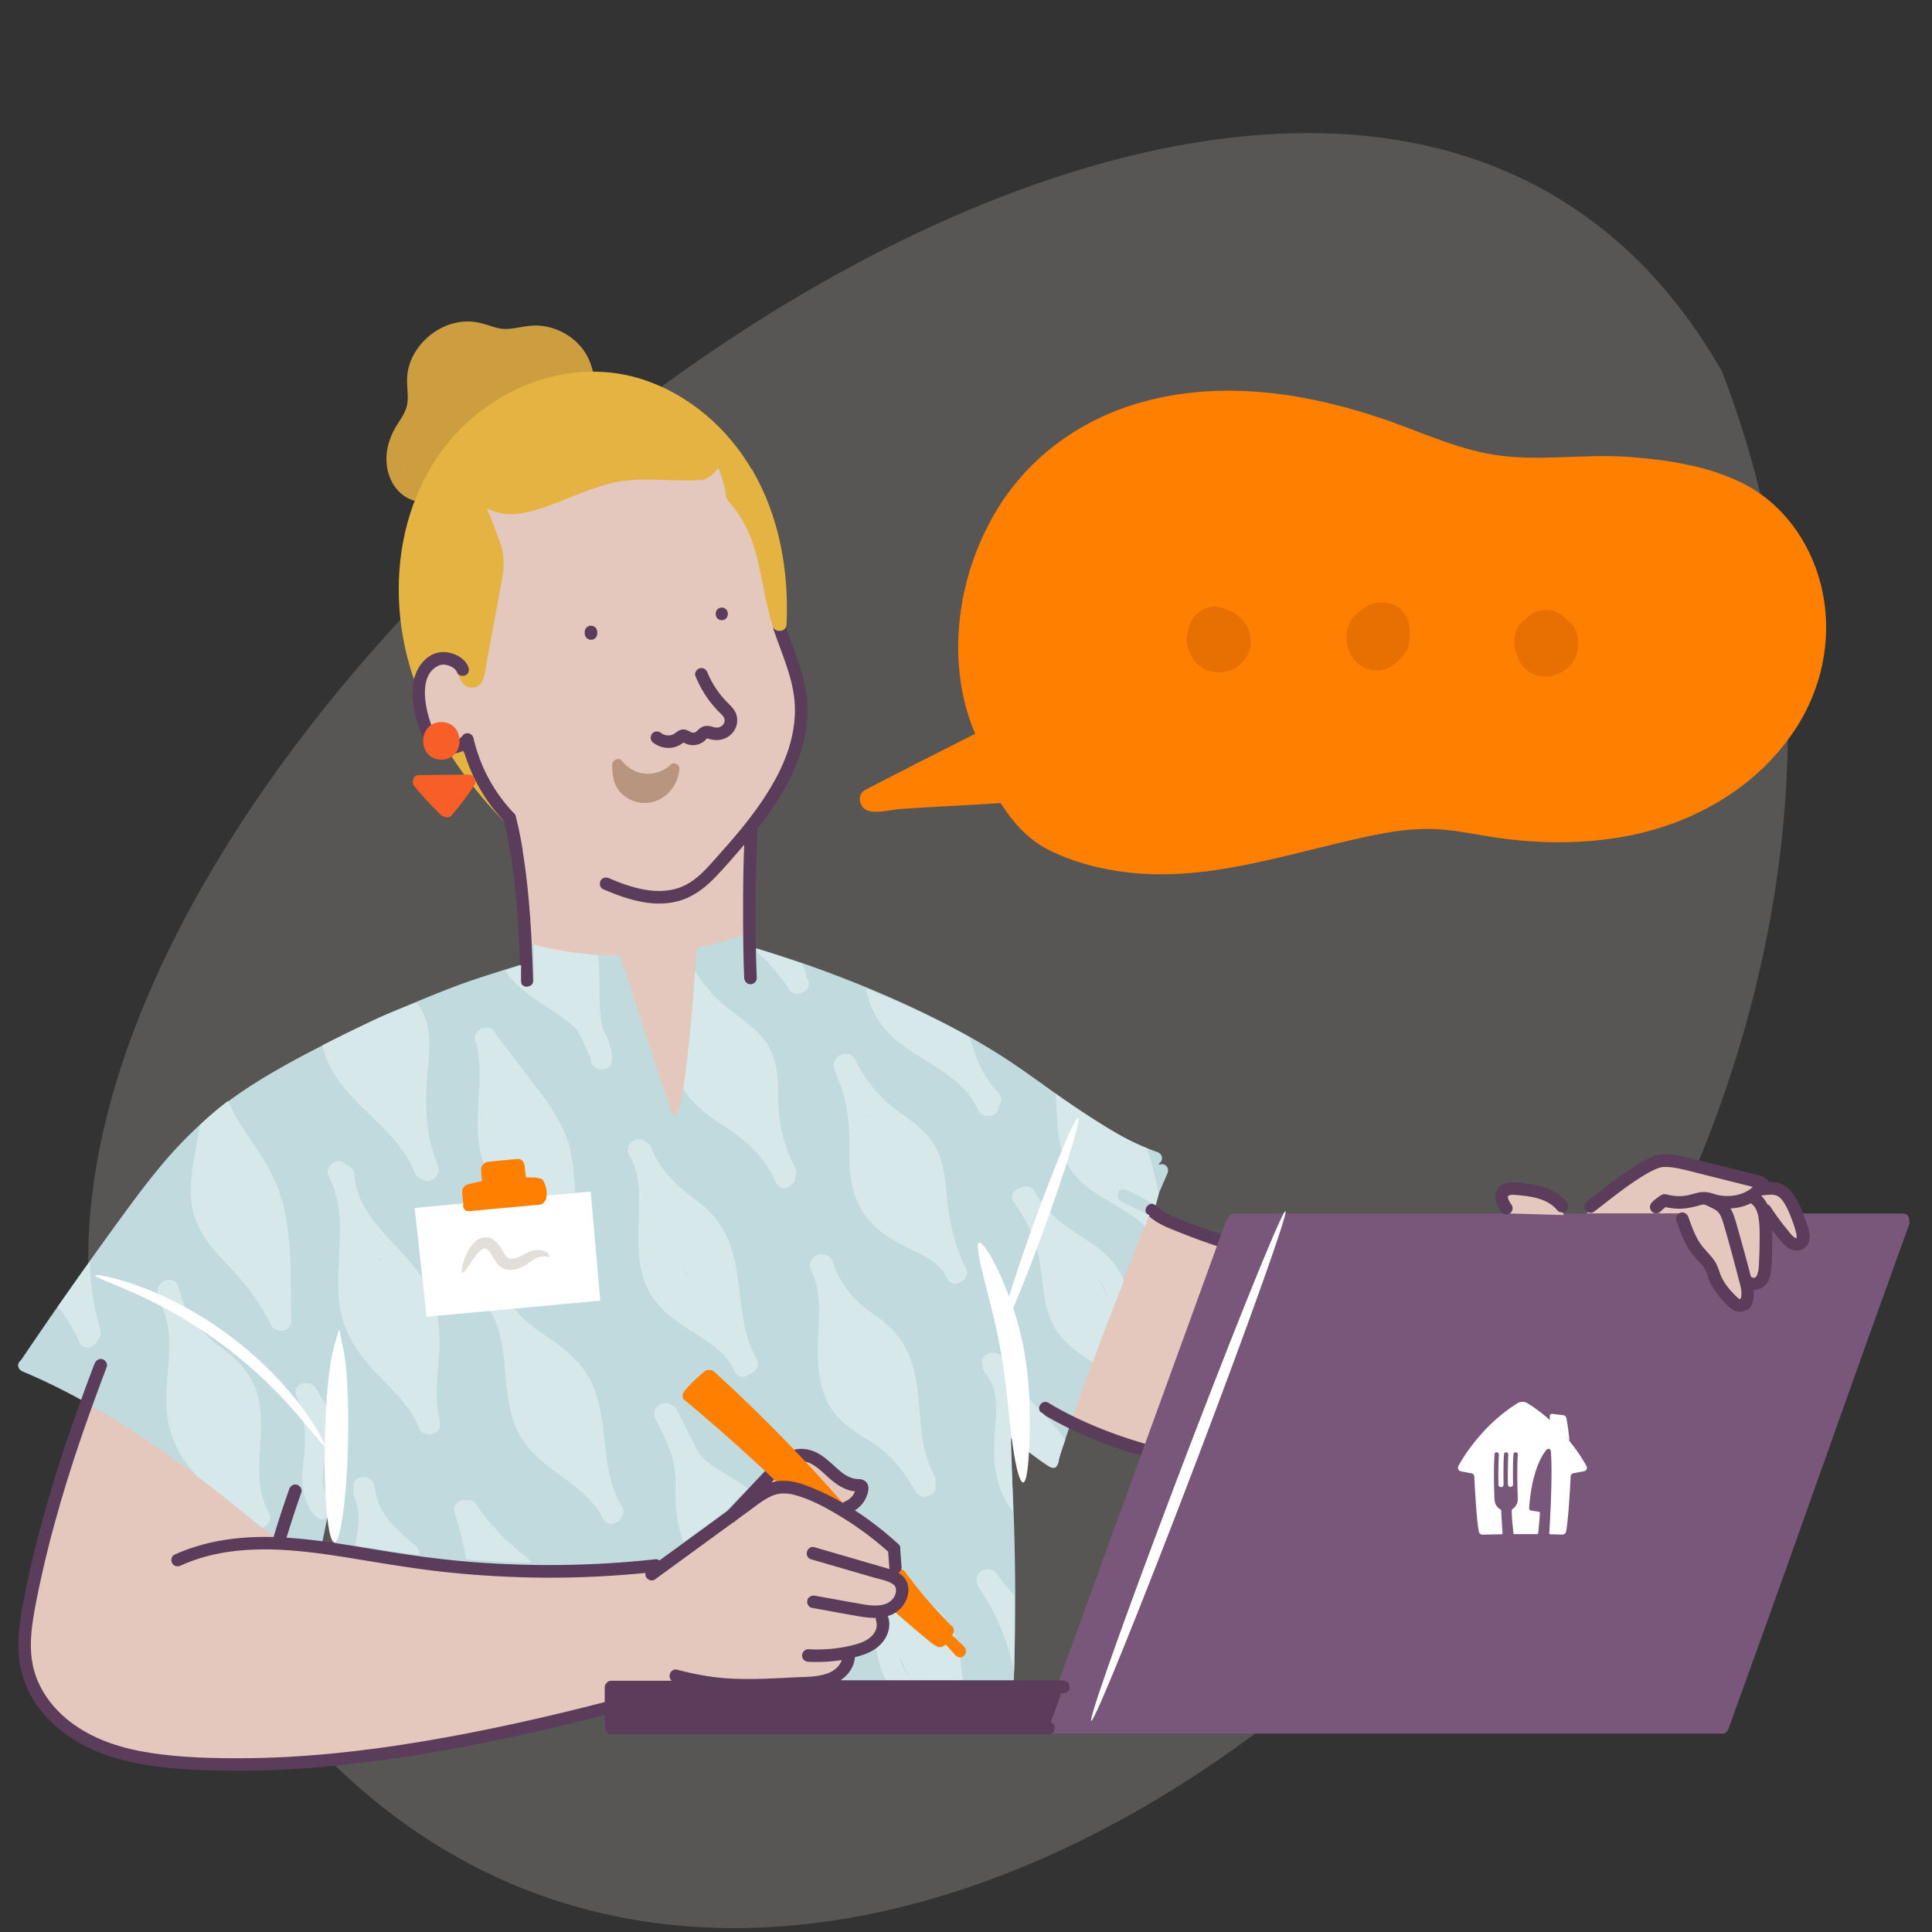 <svg xmlns="http://www.w3.org/2000/svg" viewBox="0 0 200 200"><rect x="0" y="0" width="200" height="200" fill="#333333" stroke="none"/><defs><style>.cls-1{fill:none}.cls-2{fill:#f75e28}.cls-3{fill:#e87003}.cls-4{fill:#e4c7bd}.cls-5{fill:#fff}.cls-6{fill:#e5b342}.cls-7{fill:#ff8000}.cls-8{fill:#c1dade}.cls-10{fill:#d6e8ea}.cls-13{fill:#5b3d5b}</style></defs><path id="BG_Strong" d="M178.27 38.48C136.5-34.92-1.77 72.32 9.83 138.3c42.4 140.6 210.92 10.13 168.44-99.82Z" style="fill:#575655"/><g id="Illustrations"><path id="Layer_19" d="M60.98 37.26c-.6-1.37-1.76-2.46-3.14-3.05a6.15 6.15 0 0 0-2.27-.51c-.85-.02-1.67.19-2.5.3-.4.05-.82.08-1.22.02s-.8-.19-1.18-.31c-.72-.23-1.44-.43-2.2-.43-2.69-.02-5.24 1.9-6.07 4.43-.23.69-.29 1.42-.25 2.15.04.83.16 1.66-.12 2.46-.26.72-.76 1.34-1.13 2-.4.72-.71 1.52-.83 2.33-.23 1.55.15 3.2 1.31 4.31 1.22 1.16 2.97 1.29 4.52.84.4-.12.8-.28 1.18-.45.32-.14.4-.61.23-.89-.19-.33-.57-.38-.89-.23-.62.28-1.34.5-2.04.53.14-.11.26-.24.38-.38.51-.61.86-1.26 1.14-2.01.1-.26.18-.53.25-.8.38-.02.74-.15 1.07-.37.24-.16.45-.36.65-.58.15.05.31.08.49.1 1.12.13 2.1-.61 2.89-1.29.55-.47 1.05-.99 1.54-1.52.98-1.07 1.9-2.22 2.96-3.21.15-.14.3-.27.45-.4l.15-.12c.45.2.98.18 1.47-.07.12-.06.23-.14.34-.22.02.03.04.07.06.1.36.65 1.24.97 1.93.72-.04.24-.1.47-.18.7-.11.33.13.71.45.8.35.1.69-.12.8-.45.5-1.48.38-3.09-.24-4.51ZM44.33 48.61v-.02c.06.08.05.09 0 .02Zm12.54-10.32s.06.05.09.07c.07.07.08.1-.1-.08h.01Zm-14.58 9.99c-.1.1-.25.15 0 0Z" style="fill:#cc9e40"/><g id="Layer_10"><path d="M34.1 153.06c-.03.16-1.44 7.04-1.44 7.04l-2.09-.36s-4.17-3.6-7.66-5.85-11.13-7.88-12.88-8.84-7.1-3.55-7.1-3.55 2.69-4.59 3.74-6.1 5.69-8.04 6.98-9.77c1.28-1.73 5.94-7.36 7.36-8.61 1.42-1.26 5.29-4.09 6.94-5.07 1.65-.97 8.36-4.5 10.54-5.49s9.69-4.09 11.03-4.53 4.42-1.41 4.42-1.41.31-1.52 1.26-1.86 2.55.49 4.16.59c3.21.2 6.94.43 9.44.09s5.44-1.04 5.92-1.19 2.91-.84 2.91-.84l.13 1.34s3.38 1.09 6.37 2.16 12.29 4.58 17.4 7.93c5.1 3.35 9.74 6.73 11.29 7.68 1.54.95 4.95 2.71 5.44 2.91s1.61.54 1.61.54l.25 1.64s-2.16 5.25-2.3 5.62-4.29 10.7-4.62 11.57c-.32.88-4.26 12.49-4.26 12.49s-2.16-1.55-2.55-1.86c-.38-.31-2.82-1.86-2.82-1.86s.84 12.77.85 15.44c.01 2.67-.15 11.58-.15 11.58l-19.02-.08-19.04-.11-2.94.26-8.79-12s-3.42-.1-7.16-.36-10.15-1.46-10.15-1.46l-1.76-.33s-.44-1.77-.61-2.48c-.17-.71-.71-4.91-.71-4.91Z" class="cls-8"/><path d="M54.54 98.18s-.26-3.44-.52-5.75-.94-6.42-1.05-6.9-3.09-4.71-3.61-6.04-.97-2.94-.97-2.94-1.34.85-2.51.4-1.6-2.31-2.05-3.61-.58-3.14.07-3.91 1.49-1.58 2.35-1.27 1.53.86 1.75 1.36.59 1.34.97 1.01.85-2.49 1.14-4.04c.29-1.56 1.6-7.01 1.38-8.15-.45-2.25-1.23-4.34-1.23-4.34L49 51.36s2.33 1.29 3.55 1.22 5.23-1.28 6.37-1.73 4.86-1.76 7-1.81c2.14-.04 4.68.1 5.93-.06 1.24-.16 1.73-.37 1.97-.93s.57-1 .57-1 .81 1.55 1.05 2.49.38 1.83.38 1.83 2.46 3.16 3.06 5.76 1.09 5.49 1.55 6.92 1.61 4.24 1.97 5.77c.36 1.53.55 4.39 0 6.74-.55 2.35-3.29 7.23-3.52 7.54s-1.09 1.7-1.09 1.7l-.13 11.55s-5.46 1.66-7.8 1.94-9.74.16-11.07-.08c-1.34-.24-4.23-1.01-4.23-1.01ZM9.28 144.33c-.1.26 8.87 5.95 11.29 7.78 2.41 1.84 10 7.62 10 7.62s9.03.83 12.56 1.61 14.71 1.61 17.9 1.22c3.18-.39 6.84-.51 6.84-.51s4.17-2.46 6.78-4.37c2.62-1.91 4.93-4.86 4.93-4.86s1.71-3.46 4.1-1.97c2.38 1.49 3.85 3.05 5.46 2.94 0 0 .7.69-.37 1.47s-1.96.8-1.96.8 2.75 1.61 4.09 2.76 1.66 1.63 1.73 2.53.44 2.32.44 2.32c.27.5.61 1.59-.16 2.22-.77.62-1.49.93-1.49.93s.12 1.93-.36 2.51-3.19 1.94-3.19 1.94-.08 1.5-1.06 2.03c-.98.53-4.7 1.23-5.62 1.14s-10.93-.92-10.93-.92l-.98 1.08h-6l-.04 2.13s-2.25.59-4.58 1.15c-2.33.55-17.69 3.65-21.9 4.06-4.22.42-15.81.94-19.29.43-3.48-.51-8.9-1.68-10.99-3.92s-4.25-3.6-3.93-7.52c.32-3.92 1.49-9.8 2.24-12.49.75-2.7 4.51-14.09 4.51-14.09ZM126.79 128.57l-7.85 21.68s-4.32-1.35-5.69-1.95-2.79-1.55-2.79-1.55 5.28-15.73 5.9-17.24 2.78-4.56 2.78-4.56 4.3 2.81 5.39 2.89c1.09.08 2.26.74 2.26.74Z" class="cls-4"/></g><g id="Layer_8"><path d="M47.69 77.37c-.19-.29-.58-.42-.89-.23-.29.17-.42.59-.23.89 1.59 2.48 3.45 4.79 5.51 6.91.58.6 1.5-.32.92-.92-1.98-2.04-3.77-4.25-5.31-6.64Z" class="cls-6"/><path d="M33.56 153.33c.11 1.22.17 2.46.38 3.66.21 1.21.56 2.3.86 3.44.21.81 1.46.46 1.25-.35-.3-1.13-.65-2.25-.85-3.41-.02-.09-.03-.18-.05-.27 0-.02-.03-.19-.01-.08s0-.06-.01-.08c-.03-.23-.05-.45-.07-.68-.07-.75-.13-1.5-.2-2.24-.03-.35-.28-.65-.65-.65-.33 0-.68.3-.65.65Z" class="cls-8"/><path d="M33.28 160.06a468.096 468.096 0 0 1 4.43-19.6c.2-.81-1.05-1.16-1.25-.35-1.26 5.06-2.44 10.15-3.53 15.25-.31 1.45-.61 2.89-.9 4.34-.07.34.1.7.45.8.32.09.73-.11.8-.45ZM109.27 150.66a34.587 34.587 0 0 1-4.56-3.63c-.26-.24-.66-.25-.92 0s-.26.68 0 .92c1.49 1.41 3.11 2.69 4.82 3.83.29.19.72.06.89-.23.19-.32.06-.69-.23-.89Z" class="cls-8"/><path d="M101.12 129.21c.87 5.85 1.52 11.72 1.97 17.62a248.229 248.229 0 0 1 .54 27.68c-.03.83 1.27.83 1.3 0 .22-5.96.22-11.93 0-17.9a249.502 249.502 0 0 0-2.55-27.75c-.05-.35-.49-.54-.8-.45-.37.1-.5.45-.45.8ZM53.78 99.91c-2.01.63-4.02 1.24-6 1.95h-.01c-3.67 1.37-7.28 2.93-10.82 4.62-3.24 1.54-6.46 3.17-9.53 5.01-.34.2-.68.42-1.01.63-1.13.7-2.23 1.46-3.28 2.28-.16.12-.32.23-.48.35-.05.04-.09.08-.14.13-1.85 1.5-3.57 3.17-5.15 4.98-1.6 1.84-3.07 3.79-4.51 5.76-1.75 2.39-3.47 4.79-5.18 7.21-1.86 2.64-3.69 5.3-5.5 7.98-.13.09-.23.23-.27.37-.1.37.13.66.45.8 3.9 1.63 7.61 3.7 11.15 5.99 3.55 2.29 6.92 4.81 10.24 7.41 1.9 1.49 3.77 3 5.65 4.51.27.22.65.27.92 0 .23-.23.27-.7 0-.92-3.37-2.72-6.74-5.44-10.23-8.01-3.46-2.56-7.04-4.97-10.81-7.06a67.594 67.594 0 0 0-5.73-2.82c3.14-4.66 6.37-9.26 9.67-13.8 2.8-3.85 5.67-7.64 9.3-10.76.33-.28.66-.55.99-.82a54.15 54.15 0 0 1 3.74-2.6c.63-.38 1.27-.74 1.92-1.09.08-.04.14-.1.19-.17a141.95 141.95 0 0 1 12.79-6.33c1.96-.85 3.94-1.66 5.95-2.41h.01c1.98-.72 4-1.33 6.01-1.95.79-.25.45-1.5-.35-1.25ZM118.35 120.09c.37.15.74.29 1.12.43.33.12.71-.13.8-.45.1-.36-.12-.68-.45-.8-2.89-1.05-5.55-2.6-8.08-4.33-2.53-1.73-5.03-3.65-7.63-5.35-2.52-1.64-5.16-3.09-7.86-4.42-2.86-1.41-5.8-2.68-8.77-3.84a112.48 112.48 0 0 0-8.65-2.99l-1.02-.3c-.8-.23-1.15 1.02-.35 1.25 2.9.84 5.76 1.8 8.58 2.87 2.94 1.11 5.84 2.33 8.67 3.69 2.84 1.36 5.42 2.75 7.99 4.36 2.62 1.65 5.07 3.53 7.61 5.29 2.54 1.77 5.18 3.4 8.05 4.57ZM120.61 120.6c-.27-.16-.75-.09-.89.23-1.69 3.88-3.32 7.79-4.87 11.73-1.55 3.94-2.93 7.68-4.28 11.56-.79 2.28-1.56 4.57-2.31 6.87-.11.33.13.71.45.8.35.1.69-.12.8-.45a333.7 333.7 0 0 1 4.11-11.89c1.44-3.94 2.88-7.63 4.44-11.39.9-2.2 1.83-4.38 2.78-6.56.14-.32.1-.7-.23-.89Z" class="cls-8"/><path d="M78.08 97.15c-.09-.32-.46-.57-.8-.45a39.504 39.504 0 0 1-17.62 1.94c-1.68-.2-3.34-.52-4.98-.94-.81-.21-1.15 1.05-.35 1.25a40.641 40.641 0 0 0 18.29.39c1.69-.35 3.36-.82 5-1.39.33-.11.55-.44.45-.8Z" class="cls-8"/><path d="M82.96 69.5c-.46-1.58-1.1-3.11-1.63-4.67-.11-.33-.45-.55-.8-.45-.32.09-.56.46-.45.8.86 2.56 2.08 5.09 2.2 7.83.1 2.35-.53 4.65-1.55 6.76-1.09 2.23-2.55 4.27-4.12 6.18-.8.97-1.63 1.91-2.47 2.85-.84.93-1.67 1.91-2.74 2.57-2.58 1.62-5.75.67-8.33-.45-.32-.14-.7-.1-.89.23-.16.27-.09.75.23.89 2.56 1.11 5.56 2.08 8.32 1.08 1.34-.49 2.43-1.38 3.4-2.4.89-.93 1.74-1.91 2.58-2.89l.33-.39c-.14 3.55-.14 7.12-.09 10.67.02 1.04.04 2.09.09 3.13.02.35.29.65.65.65.34 0 .66-.3.65-.65-.17-4.1-.15-8.22-.04-12.33.03-1.04.06-2.09.12-3.13v-.02c2.67-3.41 4.97-7.29 5.16-11.68.07-1.55-.18-3.09-.61-4.58ZM9.78 141.17c-2.4 6.31-4.58 12.72-6.19 19.28-.4 1.64-.77 3.29-1.09 4.94s-.62 3.35-.6 5.05c.02 1.55.32 3.07.98 4.47.56 1.2 1.37 2.29 2.31 3.23 4.47 4.46 11.15 4.98 17.12 5.14 6.47.18 12.95-.41 19.35-1.37 6.53-.98 12.98-2.38 19.39-3.98l2.37-.6c.79-.2.46-1.46-.35-1.25-6.3 1.63-12.66 3.07-19.07 4.15-6.28 1.06-12.65 1.76-19.02 1.78-3.08.01-6.22-.07-9.27-.53-2.87-.43-5.7-1.27-8.08-2.97-2.06-1.47-3.71-3.6-4.23-6.11-.33-1.56-.22-3.19.02-4.75s.6-3.24.96-4.85c1.46-6.47 3.51-12.81 5.82-19.03.28-.76.56-1.51.85-2.27.13-.33-.14-.71-.45-.8-.37-.1-.67.13-.8.45Z" class="cls-13"/><path d="m99.8 170.46-1.24-1.2c.06-.07.11-.14.13-.22.04-.08.06-.16.06-.25a.66.66 0 0 0-.19-.46.567.567 0 0 0-.18-.12c-.01-.01-.02-.03-.03-.04a47.444 47.444 0 0 1-4.61-5.4c-.21-.28-.56-.42-.89-.23-.28.16-.44.6-.23.89.31.42.62.84.94 1.25l-.41 1.05c-.23-.09-.51-.07-.69.13-.22.24-.28.69 0 .92l4.08 3.39c.08.07.19.12.29.15.12.11.29.2.46.19l.17-.02c.11-.03.21-.09.29-.17h.01l1.13 1.07c.12.12.29.19.46.19s.35-.07.46-.19.2-.29.19-.46-.06-.34-.19-.46Z" class="cls-7"/><path d="m76.12 157.45 3.92-4.17c.24-.26.25-.66 0-.92s-.68-.26-.92 0l-3.92 4.17c-.24.26-.25.66 0 .92s.68.26.92 0ZM82.46 151.36c1.19-.4 2.24.62 3.05 1.36.48.44.98.88 1.55 1.19.3.16.62.3.94.39.17.04.35.07.52.09.13.02.34-.01.44.03l-.29-.17c-.06-.24-.08-.28-.08-.13 0-.05 0-.03-.02.05-.02.1-.05.2-.09.29-.03.08-.15.29-.22.38-.19.25-.49.48-.76.58-.33.12-.55.44-.45.8.09.32.47.58.8.45.73-.27 1.35-.77 1.72-1.46.18-.35.34-.77.33-1.17-.01-.62-.49-.94-1.07-.93-.73 0-1.38-.41-1.92-.87-.65-.55-1.23-1.17-1.95-1.63-.83-.53-1.89-.81-2.85-.5-.33.11-.55.45-.45.8.09.32.46.56.8.45ZM146.11 128.88c2.35 4.78 2.72 10.45 1.19 15.54-.43 1.45-1.02 2.83-1.77 4.15-.41.73.71 1.38 1.12.66 2.8-4.97 3.55-10.99 2.2-16.53-.38-1.55-.93-3.04-1.63-4.47-.15-.31-.6-.4-.89-.23-.32.19-.39.57-.23.89Z" class="cls-13"/><path d="M145.64 148.44c-1.5 1.7-3.46 2.87-5.63 3.5-2.53.73-5.2.7-7.8.41-2.71-.3-5.4-.88-8.06-1.47-2.58-.57-5.14-1.22-7.65-2.06-2.77-.93-5.46-2.09-7.97-3.6-.72-.43-1.37.69-.66 1.12 4.66 2.8 9.9 4.43 15.17 5.62 2.75.62 5.53 1.2 8.32 1.58 2.8.37 5.6.47 8.33-.18s5.07-1.97 6.85-4c.23-.26.26-.66 0-.92-.24-.24-.69-.26-.92 0ZM74.72 64.2c.83 0 .84-1.3 0-1.3s-.84 1.3 0 1.3ZM60.53 65.42v.16c0 .09.02.17.06.25.03.08.07.15.13.21s.13.11.21.13c.08.04.16.06.25.06l.17-.02c.11-.03.21-.09.29-.17l.1-.13c.06-.1.09-.21.09-.33v-.16c0-.09-.02-.17-.06-.25a.571.571 0 0 0-.13-.21.465.465 0 0 0-.21-.13.542.542 0 0 0-.25-.06l-.17.02c-.11.03-.21.09-.29.17l-.1.13a.63.63 0 0 0-.09.33ZM67.54 76.82c.86.71 2.14.84 3.06.15.02-.01.26-.18.26-.19l-.19.02s.03.02.04.03c.04.04.1.06.15.09.27.14.57.22.88.22s.58-.08.85-.21c.12-.06.22-.14.33-.22.07-.06.21-.24.28-.27-.02 0-.02-.01.1.02s.24.08.36.1c.33.07.66.07.99 0 .56-.11 1.06-.46 1.36-.94s.39-1.08.23-1.6c-.17-.58-.62-.97-1.03-1.39a9.7 9.7 0 0 1-1.97-3c-.13-.32-.43-.55-.8-.45-.31.08-.59.47-.45.8.4.98.91 1.88 1.56 2.72.3.38.62.74.96 1.08.14.14.3.28.4.45.09.14.11.29.1.41-.03.29-.24.54-.55.64-.43.14-.79-.14-1.26-.14-.32 0-.6.13-.84.33-.15.13-.26.28-.41.34-.12.05-.23.05-.37 0-.17-.05-.41-.24-.65-.28-.39-.07-.69.09-.98.32-.14.11-.29.2-.45.24-.34.09-.76.03-1.03-.19s-.65-.26-.92 0c-.23.23-.27.69 0 .92Z" class="cls-13"/><path d="M77.82 48.6c-2.5-4.27-6.47-7.73-11.19-9.29-.43-.14-.86-.26-1.29-.37-.42-.11-1.36-.27-1.36-.27-3.96-.61-8.05.22-11.59 2.17-.46.25-.91.52-1.34.81 0 0-1.04.72-1.22.86-1.14.87-2.2 1.85-3.13 2.94-1.71 2-3.02 4.31-3.92 6.78-1.81 4.98-1.93 10.51-.66 15.63.18.73.39 1.45.62 2.16.1.32.41.52.74.46 0 .04.02.07.02.07l.03-.08h.01c.33-.09.56-.46.45-.8-.03-.08-.05-.16-.08-.24.04-.03 1.27-1.06 2.35-1.27.89-.17.98.14 1.39.82-.22.15-.37.45-.27.71.16.43.34.9.7 1.21.35.31.82.38 1.25.19.84-.37.88-1.57 1.02-2.35l1.23-6.64c.18-.96.35-1.92.51-2.89v-.06c0-.04.02-.08.02-.11.06-.82.02-1.68-.21-2.48-.18-.59-.42-1.16-.63-1.74-.27-.74-.56-1.47-.88-2.19.89.42 1.84.67 2.83.59 2.13-.18 4.16-1.07 6.12-1.86 1.13-.45 2.27-.89 3.44-1.21 3.22-.95 6.56-.22 9.86-.47.06 0 .12 0 .18-.02.26-.1.5-.22.73-.39.26-.2.48-.42.67-.68.04-.06.08-.11.12-.17.12.28.23.57.34.88.12.35.22.7.31 1.06.04.18.08.37.12.56.03.15.05.3.06.43 0 .03 0 .05.01.08.02.14.08.27.18.38 1.15 1.29 2.03 2.8 2.58 4.44.6 1.79.9 3.66 1.28 5.51.21 1.04.46 2.06.78 3.07.1.3.39.51.7.47h.07c.37 0 .63-.3.65-.65.27-5.53-.75-11.24-3.57-16.05v-.02Z" class="cls-6"/><path d="M87.26 155.6A170.227 170.227 0 0 0 73.94 142a.678.678 0 0 0-.53-.18.668.668 0 0 0-.52.18c-.77.66-1.54 1.33-2.14 2.15a.51.51 0 0 0-.08.33v.08c.01.14.07.28.18.37s.02.01.03.02c0 0 .01 0 .02.01 2.8 2.33 5.54 4.75 8.21 7.24.76.71 1.51 1.42 2.26 2.14.37.36.86.15 1.04-.2.17.05.34.09.46.1.21 0 1.4.54 2.35.99.38.43.76.85 1.14 1.28.23.26.68.24.92 0 .26-.26.23-.65 0-.92Z" class="cls-7"/><path d="M118.77 125.72c.96.99 2.35 1.46 3.6 1.96 1.4.56 2.81 1.06 4.24 1.52.33.11.71-.13.8-.45.1-.35-.12-.69-.45-.8a75.05 75.05 0 0 1-4.05-1.44c-1.1-.43-2.38-.83-3.22-1.7-.58-.6-1.5.32-.92.92ZM54.12 88.08c-.19-1.21-.43-2.41-.73-3.59a.595.595 0 0 0-.24-.36 16.637 16.637 0 0 1-4.14-7.75.584.584 0 0 0-.21-.32.55.55 0 0 0-.09-.07.599.599 0 0 0-.38-.08c-.04 0-.08 0-.12.02-.16.04-.28.14-.36.27 0 .01-.02.02-.03.03.06-.07-.11.1-.13.13-.01 0-.04.03-.06.05l-.09.06c-.05.03-.16.09-.2.11-.01 0-.09.03-.1.04a2.194 2.194 0 0 1-1.25.06c-.19-.05-.22-.06-.41-.18a.847.847 0 0 1-.19-.16c-.08-.08-.16-.16-.22-.26-.31-.43-.5-.94-.66-1.44-.55-1.69-1.12-4.76.85-5.71.37-.18.69-.16 1.13-.01.38.13.69.35.85.73.14.32.61.39.89.23.33-.19.37-.56.23-.89-.47-1.09-1.95-1.66-3.07-1.44-1.29.26-2.21 1.47-2.51 2.7-.36 1.44-.12 3.05.29 4.45.38 1.27.95 2.68 2.29 3.17.82.3 1.77.23 2.54-.18.78 2.71 2.23 5.27 4.17 7.31 1.03 4.21 1.37 8.57 1.58 12.89.06 1.21.1 2.42.14 3.63.03.83 1.32.84 1.3 0-.14-4.48-.36-8.98-1.08-13.41Z" class="cls-13"/><path d="M69.43 79.17c-.72.67-1.7 1.01-2.68.92-.95-.08-1.81-.62-2.4-1.36-.18-.23-.58-.19-.77 0l-.02.02c-.11.09-.19.22-.19.41.01.82.08 1.69.52 2.41.37.61.94 1.05 1.6 1.31 1.34.55 2.88.14 3.84-.94.56-.63.89-1.39.99-2.23.14-.45-.47-.95-.91-.54Z" style="fill:#b7957e"/><path d="M45.69 78.64c2.5 0 2.51-3.89 0-3.89s-2.51 3.89 0 3.89ZM48.98 80.38a.57.57 0 0 0-.48-.2l-5.13.06c-.37 0-.58.26-.62.55-.05.21 0 .44.16.62.85 1.03 1.77 2.02 2.73 2.95.1.09.22.15.35.18.24.11.55.1.74-.11.88-1.01 1.68-2.08 2.4-3.2.17-.26.08-.66-.17-.84Z" class="cls-2"/></g><g id="Layer_14"><path d="M88.58 171.57c-.54 2.26-1.77 2.28-1.77 2.28l4.89.05c-.54-1.03-.84-2.13-1-3.28-1.01.83-2.13.94-2.13.94ZM93.81 173.16c.12.19.24.37.37.55-.4-.76-.77-1.53-1.1-2.33.15.61.38 1.21.73 1.78ZM110.68 147.91s-1.95-1.16-2.7-1.59c.82.87 1.63 1.76 2.29 2.73.21-.61.41-1.14.41-1.14ZM70.69 131c.17.46.38.91.65 1.33-.17-.35-.34-.69-.51-1.04l-.14-.29ZM89.99 115.58s.1-.02.14-.03c-.06-.05-.11-.11-.17-.16 0 .06.02.13.03.19ZM119.95 123.58l.17-.62-.93-2.71c.08.39.17.77.25 1.15l.51 2.19ZM39.28 130.46l.15-.03-.24-.27.09.3Z" class="cls-1"/><path d="M101.33 164.33c-.14-.21-.19-.41-.19-.6-.32-1.05 1.34-1.87 2.06-.8.54.8 1.15 1.53 1.82 2.21 0-2.32 0-4.49-.05-5.61-.03-.78-.06-1.84-.09-3.01-.47-.64-.89-1.34-1.22-2.14-.85-2.08-.84-4.19-.66-6.39.13-1.53.29-3.27-.3-4.72-.18-.29-.35-.59-.5-.9-.06-.08-.13-.17-.2-.25-.24-.27-.31-.57-.28-.85-.37-1.27 1.68-1.79 2.16-.5.06.15.12.3.19.45.26.39.48.8.66 1.23.78 1.25 1.82 2.34 2.85 3.43-.09-.46.26-1.17.98-.73.94.57 2.59 1.4 2.59 1.4s.85-2.45 1.97-5.52c-.27-.17-.53-.34-.79-.51-1.47-1-2.79-2.16-3.52-3.82-.86-1.96-.84-4.11-1.2-6.18-.38-2.21-1.29-4.22-2.63-6.01-.54-.72.03-1.43.74-1.56.47-.23 1.07-.17 1.4.41 1.26 2.19 3.02 3.54 5.12 4.85 1.74 1.09 3.24 2.34 4.07 4.26.02.03.03.07.04.1.87-2.25 1.66-4.28 2.14-5.53l-.04-.17c-2.1-2.05-5.33-2.95-7.23-5.28-1.47-1.81-1.74-4.04-1.84-6.3-.03-.69-.05-1.41-.13-2.12-1.5-1.11-4.24-3.26-8.89-5.84.63 2.11 1.39 4.15 2.96 5.71.46.46.38 1.04.06 1.44.15 1.1-1.71 1.49-2.21.3-1.5-3.58-6.06-4.95-8.75-7.44-1.49-1.37-2.43-3.07-2.77-5.05-2.45-1-4.75-1.86-6.62-2.52.1.23.21.46.33.69.12.23.15.46.12.67l.06.09c.77 1.2-1.14 2.31-1.91 1.12a18.26 18.26 0 0 0-3.27-3.8c.01.72.03 2.35 0 2.69-.05.44 0 .39-.36.6s-.99.1-1.06-.47 0-4.51 0-4.51-2.41.87-6.08 1.5c.03.06.05.12.07.18.16.12.29.29.38.5.12.3.22.6.31.91.74 1.33 1.68 2.55 2.8 3.6 1.46 1.38 3.28 2.36 4.56 3.92 1.5 1.82 1.59 3.88 1.59 6.14 0 2.54.57 4.97 1.73 7.23.17.34.16.66.05.93 0 1.06-1.51 1.77-2.01.64-1.11-2.48-2.85-4.17-5.09-5.64-1.95-1.27-3.92-2.6-4.87-4.82-.9-2.09-.82-4.41-.74-6.64.07-2.28.18-4.65-1.24-6.58v-.02c-.53.06-1.08.12-1.65.16-1.67.13-3.33.1-4.83-.01.34 2.53-.07 5.2.5 7.65.43.72.74 1.5.88 2.35 0 .04.02.09.02.13.03.21.05.42.06.64.06 1.42-2.16 1.42-2.21 0 0-.07 0-.13-.01-.2-.02-.04-.04-.08-.06-.11-.05-.06-.09-.14-.13-.22-.35-.79-.71-1.58-1.09-2.35-.83-.91-1.92-1.65-2.91-2.29-1.72-1.12-3.51-2.26-4.67-3.99-2.13.72-5.92 2.03-9.16 3.27.45.57.81 1.21 1.03 1.98.66 2.35.04 4.94-.01 7.32-.06 2.56.16 5.16 1.19 7.52.5 1.14-.92 2.14-1.65 1.48a1.12 1.12 0 0 1-.74-.69c-1.67-4.31-6.29-6.6-8.54-10.57-.48-.85-.81-1.71-1-2.6-3.55 1.83-7.33 3.95-9.72 5.72-.02.01-.04.03-.06.04 1.22 2.85 3.47 5.25 4.77 8.09 2.05 4.49 1.63 9.82 1.77 14.64.04 1.31-1.84 1.41-2.16.3a24.959 24.959 0 0 0-4.16-5.79c-1.46-1.53-2.94-3.06-3.63-5.1-1.07-3.19.03-6.43.51-9.67-3.01 2.85-6.12 6.59-8.43 9.9-.83 1.18-1.88 2.68-3 4.26.06 2.39.43 4.74 1.1 7.06.13.44 0 .8-.26 1.04-.32.81-1.5 1.2-1.93.22-.58-1.33-1.32-2.55-2.22-3.65-1.88 2.65-3.44 4.85-3.78 5.35-.73 1.07-.16 1.11 1.56 1.83 1.71.72 4.62 2.45 4.62 2.45s.99-3.01 1.19-3.56c.21-.55.62-.8 1.12-.69s.49.42.14 1.35c-.35.93-1.26 3.48-1.26 3.48s4.42 2.71 8.82 5.86c.67.48 1.38 1 2.08 1.53-1.17-1.21-2.1-2.58-2.66-4.2-.83-2.38-.58-4.89-.38-7.35.18-2.2.27-4.49-.91-6.45-.19-.32-.2-.62-.11-.88 0-.04-.02-.08-.03-.11-.32-1.39 1.82-1.97 2.13-.59.59 2.61 2.08 4.48 4.19 6.06 1.74 1.31 3.25 2.68 3.91 4.83 1.22 4-.87 8.64 1.21 12.41.37.67-.01 1.3-.55 1.55-.02.03-.05.06-.08.1l1.12.93s1.17-3.62 1.41-4.25c.24-.63.19-1.43.86-1.32s.73.47.5 1.32c-.23.85-1.36 4.18-1.36 4.18s2.29.22 4.66.52c.67.08 1.45.22 2.4.38.03-.18.06-.36.09-.52.23-1.2.38-2.31.15-3.44-.11-.31-.21-.63-.28-.96-.02-.06-.05-.12-.07-.18-.11-.26-.12-.5-.07-.73 0-.06-.02-.12-.02-.19-.1-1.42 2.11-1.41 2.21 0 .01.17.03.34.06.51.13.36.24.73.32 1.1.75 1.81 2.41 3.21 3.87 4.47.32.28.41.61.34.91 1.41.16 3.02.32 4.88.46-.27-1.62-.67-3.21-1.2-4.78-.3-.88.5-1.43 1.22-1.34.38-.05.79.08 1.07.49 1.39 2.07 3.12 3.9 5.13 5.38.21.16.38.38.48.63 4.77.17 7.6.02 9.34-.03 2.37-.08 3.97-.23 3.97-.23s.25-.37.52-.47c.1-.03.94-.64 1.98-1.4-.72-1.88-.88-3.74-.82-5.81.07-2.58-.9-4.69-2.09-6.93-.59-1.1.81-2.09 1.61-1.47.23.07.45.23.59.52.47.93.94 1.85 1.42 2.78.38.74.71 1.6 1.3 2.21.7.72 1.72 1.22 2.56 1.77.69.46 1.39.92 2.08 1.37l1.74-1.78s-7.59-6.73-8.06-7.2-.66-.66-.27-1.09.97-1.09 1.5-1.57 1.11-.93 1.66-.46c.54.47 8.3 8.09 8.3 8.09 1.61-.58 3.57 1.21 4.73 2.22 1.17 1.01 1.52.51 2.24.87s.91.69.45 1.73c-.47 1.04-1.13 1.45-1.13 1.45s.51.39 1.75 1.28c1.25.9 2.85 2.37 2.85 2.37l.2 2.25s.06.21 1.3 1.72c.5.61 1.17 1.37 1.83 2.1.56.49 1.08 1.03 1.5 1.65.3.32.52.56.61.66.21.23.18.52.11.72.06.15.11.3.16.45.4.34 1.12 1 1.12 1.38s-.32.66-.66.66c.13.8.21 1.61.32 2.41l5.29.06v-.98c-.62-3.15-1.84-6.07-3.65-8.72h.02Zm-67.52-15.18c0 .15 0 .29-.01.44-.1 1.78-.94 4.2.36 5.74.92 1.08-.64 2.65-1.56 1.56-1.4-1.65-1.43-3.62-1.18-5.68.29-2.36.17-4.51-.75-6.73-.52-1.27 1.44-1.84 2.07-.72.04.05.08.11.11.17.66 1.25 1.44 2.41 2.35 3.49.86 1.02-.47 2.47-1.4 1.72Zm9.51-1.41c-.86-2.18-2.66-3.79-4.23-5.45-1.55-1.65-2.97-3.43-3.61-5.64-1.4-4.78.95-10.26-1.43-14.78-.63-1.19 1.05-2.25 1.79-1.29.43.12.8.46.83 1.02.29 4.68 5.19 7.46 7.37 11.23 1.19 2.05 1.53 4.32 1.44 6.67-.09 2.48-.56 4.99 0 7.45.03.14.03.27.02.4.26 1.19-1.7 1.65-2.19.4Zm6-39.68c-.29-.4-.25-.78-.03-1.08.38-.79 1.76-.93 2.07.14 1.45 1.89 2.9 3.78 4.34 5.68 1.18 1.57 2.29 3.19 2.97 5.04 1.34 3.68.27 8 2.33 11.44.36.6.09 1.17-.37 1.45-.46.51-1.34.64-1.75-.14-1.87-3.59-5.96-5.27-8.08-8.69-2.67-4.3-.4-9.25-1.48-13.84Zm15.07 48.93c-.31.77-1.48 1.14-1.96.2-1.96-3.84-6.83-5.03-8.79-8.93-2.07-4.1-.54-9.3-3.24-13.11-.78-1.1.9-2.15 1.77-1.28.23.12.43.31.56.61.77 1.88 2.68 3 4.25 4.12 1.66 1.18 3.24 2.47 4.17 4.33 2.02 4.08.82 9.08 3.22 12.99.24.39.21.77.02 1.07Zm13.25-14.82c-.49.45-1.27.52-1.6-.25-.86-2-2.73-3.04-4.48-4.17-1.75-1.12-3.54-2.38-4.48-4.3-1.07-2.18-1.04-4.62-.96-6.99.08-2.35.26-4.83-.98-6.93-.67-1.14.93-2.18 1.74-1.34.23.12.43.31.54.6.86 2.13 2.34 3.7 4.17 5.04 1.65 1.21 2.96 2.5 3.77 4.41 1.67 3.93.81 8.55 2.94 12.31.41.72-.06 1.39-.66 1.59Zm17.19 12.26c-1.29-2.12-2.59-3.9-4.74-5.22-1.78-1.09-3.54-2.18-4.46-4.14-.93-1.97-1.03-4.21-.94-6.35.09-2.4.39-4.96-.71-7.19-.45-.91.41-1.75 1.16-1.67.45-.01.91.22 1.09.77.71 2.23 2.11 3.98 4.03 5.29 1.7 1.16 3.02 2.39 3.83 4.32 1.67 3.99.53 8.67 2.63 12.5.15.27.17.53.12.76.47 1.15-1.29 2.09-2 .94Zm3.72-21.6c-.22-.07-.43-.24-.56-.53-.06-.14-.12-.27-.18-.41-.91-1.46-2.61-2.11-4.11-2.86-1.82-.9-3.42-2.02-4.51-3.77-1.33-2.17-1.29-4.5-1.26-6.96.02-2.59-.48-5.14-1.54-7.51-.41-.91.42-1.73 1.15-1.69.37-.04.74.11.96.56.94 1.93 2.24 3.62 3.93 4.96 1.51 1.19 3.23 2.14 4.25 3.83 1.1 1.81 1.16 3.96 1.38 6 .24 2.16.79 4.28 1.64 6.28.09.16.18.32.26.49.47 1.02-.64 1.94-1.42 1.62Z" class="cls-1"/><path d="M113.76 132.44c.29.59.57 1.18.85 1.77-.04-.12-.07-.23-.11-.35-.19-.54-.44-1.01-.74-1.43ZM27.82 129.78s-.06.02-.1.02l.11.21c0-.08 0-.15-.01-.23Z" class="cls-1"/><path d="M20.2 126.11c.69 2.05 2.17 3.58 3.63 5.1 1.66 1.74 3.05 3.65 4.16 5.79.32 1.1 2.2 1.01 2.16-.3-.14-4.82.29-10.15-1.77-14.64-1.3-2.84-3.54-5.24-4.77-8.09-.94.7-1.91 1.53-2.9 2.47-.48 3.24-1.58 6.48-.51 9.67Zm7.63 3.67c0 .08 0 .15.01.23l-.11-.21s.07-.01.1-.02ZM45.49 146.95c-.56-2.46-.1-4.97 0-7.45.09-2.34-.26-4.62-1.44-6.67-2.19-3.77-7.08-6.54-7.37-11.23-.03-.56-.4-.9-.83-1.02-.74-.96-2.42.1-1.79 1.29 2.38 4.52.03 9.99 1.43 14.78.65 2.21 2.06 3.99 3.61 5.64 1.57 1.66 3.37 3.27 4.23 5.45.49 1.25 2.45.79 2.19-.4.02-.13.01-.26-.02-.4Zm-6.21-16.49-.09-.3.24.27c-.05 0-.1.01-.15.03ZM42.93 121.37c.15.38.43.6.74.69.74.66 2.15-.34 1.65-1.48-1.04-2.37-1.25-4.97-1.19-7.52.06-2.39.68-4.98.01-7.32-.22-.76-.58-1.41-1.03-1.98-1.55.59-2.98 1.17-4.04 1.66-1.61.75-3.61 1.72-5.69 2.79.2.88.52 1.75 1 2.6 2.25 3.97 6.87 6.25 8.54 10.57ZM50.81 121.91c2.12 3.42 6.21 5.09 8.08 8.69.41.78 1.29.65 1.75.14.46-.29.73-.85.37-1.45-2.07-3.44-.99-7.76-2.33-11.44-.68-1.86-1.79-3.48-2.97-5.04-1.44-1.9-2.89-3.79-4.34-5.68-.31-1.07-1.7-.92-2.07-.14-.22.29-.26.68.03 1.08 1.09 4.59-1.18 9.54 1.48 13.84ZM61.15 142.94c-.92-1.86-2.51-3.15-4.17-4.33-1.58-1.12-3.49-2.25-4.25-4.12a1.16 1.16 0 0 0-.56-.61c-.87-.88-2.55.17-1.77 1.28 2.7 3.81 1.17 9.01 3.24 13.11 1.97 3.9 6.83 5.09 8.79 8.93.48.94 1.65.57 1.96-.2.18-.3.22-.68-.02-1.07-2.4-3.91-1.2-8.91-3.22-12.99ZM54.48 161.17a21.683 21.683 0 0 1-5.13-5.38c-.27-.41-.68-.54-1.07-.49-.72-.09-1.52.46-1.22 1.34.53 1.57.93 3.16 1.2 4.78.22.02.44.03.66.05 2.3.17 4.29.27 6.03.33-.09-.25-.26-.47-.48-.63ZM32.85 143.94a.99.99 0 0 0-.11-.17c-.62-1.12-2.59-.55-2.07.72.92 2.22 1.04 4.37.75 6.73-.26 2.05-.22 4.03 1.18 5.68.92 1.09 2.48-.48 1.56-1.56-1.31-1.53-.46-3.95-.36-5.74 0-.15 0-.29.01-.44.93.74 2.26-.71 1.4-1.72-.91-1.07-1.69-2.24-2.35-3.49ZM43.04 160.04c-1.47-1.25-3.13-2.65-3.87-4.47-.09-.37-.19-.74-.32-1.1-.03-.17-.05-.34-.06-.51-.1-1.41-2.31-1.42-2.21 0 0 .06.02.13.02.19-.05.22-.04.47.07.73.03.06.05.12.07.18.07.33.17.65.28.96.22 1.13.08 2.24-.15 3.44-.03.16-.06.34-.09.52 1.57.27 3.65.63 6.61.97.06-.3-.02-.64-.34-.91ZM27.81 156.58c-2.08-3.77.02-8.4-1.21-12.41-.66-2.15-2.17-3.52-3.91-4.83-2.11-1.58-3.59-3.45-4.19-6.06-.32-1.39-2.45-.8-2.13.59 0 .04.02.08.03.11-.1.26-.08.57.11.88 1.18 1.96 1.09 4.25.91 6.45-.2 2.47-.46 4.97.38 7.35.57 1.62 1.5 2.99 2.66 4.2 2.62 1.98 5.27 4.15 6.72 5.35.03-.03.05-.06.08-.1.54-.25.92-.88.55-1.55ZM10.13 138.7c.26-.24.39-.6.26-1.04-.67-2.32-1.04-4.67-1.1-7.06-1.1 1.55-2.25 3.18-3.31 4.67.9 1.1 1.64 2.32 2.22 3.65.43.98 1.61.58 1.93-.22ZM56.95 104.47c.98.63 2.08 1.37 2.91 2.29.39.77.74 1.56 1.09 2.35.04.08.08.16.13.22.02.04.04.08.06.11 0 .07.01.13.01.2.06 1.42 2.27 1.42 2.21 0 0-.22-.03-.43-.06-.64 0-.04 0-.09-.02-.13-.14-.85-.45-1.63-.88-2.35-.57-2.45-.16-5.13-.5-7.65-3.77-.28-6.63-1.08-6.63-1.08v3.57s0 .52-.36.68c-.36.16-.93.26-.96-.31s0-1.82 0-1.82-.64.21-1.67.56c1.15 1.73 2.94 2.87 4.67 3.99ZM75.36 128.28c-.81-1.91-2.12-3.2-3.77-4.41-1.83-1.34-3.31-2.91-4.17-5.04a1.11 1.11 0 0 0-.54-.6c-.81-.84-2.41.2-1.74 1.34 1.24 2.1 1.06 4.58.98 6.93-.08 2.37-.1 4.81.96 6.99.94 1.92 2.73 3.18 4.48 4.3 1.76 1.12 3.63 2.17 4.48 4.17.33.76 1.11.69 1.6.25.6-.2 1.07-.88.66-1.59-2.13-3.76-1.27-8.38-2.94-12.31Zm-4.68 2.73.14.29c.17.35.34.69.51 1.04-.27-.42-.48-.86-.65-1.33ZM72.78 150.94c-.59-.6-.92-1.47-1.3-2.21-.47-.93-.94-1.85-1.42-2.78-.15-.29-.36-.45-.59-.52-.8-.62-2.2.37-1.61 1.47 1.19 2.24 2.16 4.34 2.09 6.93-.06 2.07.1 3.94.82 5.81 1.88-1.37 4.4-3.26 4.4-3.26l2.25-2.3c-.69-.46-1.39-.92-2.08-1.37-.83-.55-1.85-1.06-2.56-1.77ZM69.63 105.31c-.07 2.23-.15 4.55.74 6.64.95 2.22 2.92 3.54 4.87 4.82 2.24 1.47 3.99 3.16 5.09 5.64.51 1.13 2.02.42 2.01-.64.12-.27.13-.6-.05-.93-1.16-2.26-1.73-4.69-1.73-7.23 0-2.26-.09-4.32-1.59-6.14-1.28-1.56-3.11-2.54-4.56-3.92a15.288 15.288 0 0 1-2.8-3.6c-.09-.3-.19-.61-.31-.91a1.15 1.15 0 0 0-.38-.5c-.03-.06-.05-.12-.07-.18-.77.13-1.6.26-2.47.36v.02c1.42 1.93 1.31 4.29 1.24 6.58ZM96.71 152.73c-2.09-3.82-.95-8.51-2.63-12.5-.81-1.93-2.13-3.16-3.83-4.32-1.92-1.31-3.32-3.06-4.03-5.29-.18-.55-.63-.78-1.09-.77-.75-.08-1.61.76-1.16 1.67 1.1 2.23.8 4.79.71 7.19-.08 2.15.02 4.38.94 6.35.93 1.96 2.68 3.05 4.46 4.14 2.15 1.31 3.45 3.09 4.74 5.22.7 1.15 2.46.21 2-.94.05-.23.03-.5-.12-.76ZM96.51 166.07c.56.62 1.1 1.21 1.5 1.65-.42-.62-.94-1.15-1.5-1.65ZM98.63 169.32l.27.22c-.05-.15-.1-.3-.16-.45-.05.14-.11.23-.11.23ZM98.93 171.37c-.43-.48-1.03-1.13-1.03-1.13-.56.65-1.07.21-1.81-.38s-3.39-2.94-3.39-2.94c-.35.5-.73.34-.73.34s.54 1.05-.54 2.6c-.22.31-.46.56-.72.77.16 1.14.45 2.25 1 3.28l7.98.08c-.11-.8-.2-1.61-.32-2.41a.59.59 0 0 1-.43-.21Zm-5.12 1.79c-.35-.57-.58-1.17-.73-1.78.33.8.69 1.57 1.1 2.33-.13-.18-.25-.36-.37-.55ZM99.71 130.73c-.85-2-1.41-4.12-1.64-6.28-.22-2.04-.28-4.19-1.38-6-1.03-1.69-2.75-2.64-4.25-3.83-1.69-1.34-2.99-3.03-3.93-4.96-.22-.45-.59-.6-.96-.56-.73-.05-1.55.78-1.15 1.69 1.06 2.37 1.57 4.92 1.54 7.51-.02 2.46-.07 4.79 1.26 6.96 1.08 1.76 2.69 2.88 4.51 3.77 1.51.75 3.2 1.4 4.11 2.86.06.14.12.28.18.41.13.29.33.46.56.53.77.32 1.89-.6 1.42-1.62-.08-.17-.17-.33-.26-.49Zm-9.72-15.15c0-.06-.02-.13-.03-.19.06.05.11.11.17.16-.05 0-.1.02-.14.03ZM104.07 141.23c-.06-.15-.13-.29-.19-.45-.48-1.29-2.53-.77-2.16.5-.03.28.05.58.28.85.07.08.14.17.2.25.16.31.32.61.5.9.59 1.45.43 3.19.3 4.72-.18 2.2-.19 4.31.66 6.39.33.79.74 1.5 1.22 2.14-.1-3.41-.22-7.63-.22-7.63s2.91 2.29 3.89 2.88c.99.6.98-.44 1.19-1.15.1-.35.32-1 .53-1.57-.66-.97-1.46-1.86-2.29-2.73a7.71 7.71 0 0 1-.21-.12c-.11-.06-.17-.18-.2-.31-1.04-1.09-2.07-2.19-2.85-3.43-.18-.43-.39-.84-.66-1.23ZM103.2 162.94c-.72-1.07-2.37-.25-2.06.8 0 .19.05.39.19.6 1.81 2.65 3.02 5.58 3.65 8.72.01-1.33.04-4.75.04-7.92-.67-.67-1.28-1.41-1.82-2.21ZM81.63 102.35c.77 1.19 2.68.09 1.91-1.12l-.06-.09c.03-.21 0-.43-.12-.67-.12-.23-.22-.45-.33-.69-2.82-1-4.68-1.58-4.68-1.58v.34c1.26 1.11 2.36 2.37 3.27 3.8ZM92.42 107.36c2.69 2.49 7.25 3.86 8.75 7.44.5 1.19 2.36.8 2.21-.3.32-.39.4-.98-.06-1.44-1.56-1.56-2.33-3.6-2.96-5.71a86.56 86.56 0 0 0-4.58-2.35c-2.05-.98-4.15-1.88-6.13-2.69.34 1.98 1.28 3.68 2.77 5.05ZM112.24 128.21c-2.1-1.31-3.87-2.66-5.12-4.85-.33-.58-.93-.64-1.4-.41-.71.13-1.28.84-.74 1.56 1.34 1.79 2.25 3.8 2.63 6.01.36 2.08.34 4.22 1.2 6.18.73 1.66 2.05 2.82 3.52 3.82.26.18.52.35.79.51.59-1.61 1.26-3.39 1.92-5.08.44-1.13.89-2.28 1.32-3.38-.02-.03-.03-.07-.04-.1-.83-1.92-2.33-3.18-4.07-4.26Zm1.52 4.23c.3.42.55.88.74 1.43.04.12.08.23.11.35-.28-.59-.56-1.19-.85-1.77ZM111.23 121.6c1.89 2.33 5.12 3.23 7.23 5.28l.04.17c.3-.79.49-1.26.49-1.26s-2.49-1.17-3.01-1.48c-.52-.31-.31-1.56.72-1.09 1.04.47 2.94 1.56 2.94 1.56l.32-1.19-.51-2.19c-.09-.38-.17-.76-.25-1.15l-.47-1.39c-2.08-.62-7.21-4.1-8.87-5.24-.17-.12-.37-.26-.59-.43.08.7.1 1.42.13 2.12.1 2.26.37 4.49 1.84 6.3Z" class="cls-10"/><path d="M63.66 97.3s4.46 13.84 5.85 17.73 2.69-18.17 2.69-18.17l-8.54.44Z" class="cls-4"/></g><g id="Layer_11"><path d="m42.92 125.05 18.23-1.7.99 11.29-17.97 1.67-1.25-11.26z" class="cls-5"/><path d="M56.29 122.28a.583.583 0 0 0-.57-.31.775.775 0 0 0-.23-.06c-.35-.02-.7-.03-1.05-.04l-.13-1.17a.733.733 0 0 0-.14-.38c-.08-.21-.27-.36-.57-.34-1.03.08-2.05.18-3.08.29a.62.62 0 0 0-.43.22c-.16.1-.28.27-.28.52 0 .42.03.85.1 1.26-.51.1-1.01.21-1.52.35-.19.05-.31.16-.38.29-.1.1-.16.24-.16.43 0 .42.05.84.12 1.25-.1.38.09.83.59.79l7.29-.67c.27-.02.45-.18.54-.37.08-.08.14-.17.16-.29.1-.62.03-1.23-.29-1.77Z" class="cls-7"/></g><g id="Layer_4-2"><path d="M197.64 126.37c.05-.35-.16-.75-.62-.75h-69.27c-.34 0-.54.21-.6.47-.1.08-.19.2-.24.33l-3.9 10.74-3.61 9.93-3.52 9.68-3.58 9.86-3.86 10.61-.51 1.41c-.07.21 0 .43.14.59.07.09.18.16.31.2.02 0 .04 0 .06.01.03 0 .07 0 .1.01h69.86c.21-.03.35-.15.43-.3.03-.05.06-.11.09-.17 1.3-3.58 2.59-7.16 3.88-10.74 1.19-3.31 2.37-6.62 3.55-9.93 1.15-3.23 2.29-6.46 3.44-9.68 1.15-3.23 2.34-6.58 3.52-9.87 1.27-3.54 2.54-7.08 3.82-10.62l.51-1.41c.04-.12.04-.26 0-.38Z" style="fill:#78577a"/><path d="M110.09 173.94H87.01c.83-.56 1.42-1.4 1.49-2.39.3-.07.6-.16.89-.26.87-.31 1.6-.75 2.12-1.49.5-.69.7-1.63.41-2.45 0-.02-.02-.04-.03-.06.41-.12.81-.32 1.16-.62.88-.75 1.35-2.2.65-3.22-.19-.27-.43-.48-.7-.64.2-.11.34-.31.33-.55l-.13-1.81v-.07c.02-.19-.03-.39-.18-.52-2.8-2.55-6.07-4.79-9.64-6.11-.97-.36-1.99-.57-3.02-.4-.91.16-1.73.65-2.46 1.18-1.7 1.2-3.37 2.45-5.06 3.68l-4.58 3.33a.516.516 0 0 0-.39-.13c-6.83.75-13.73.8-20.56.15-3.25-.31-6.47-.83-9.69-1.36-2.64-.44-5.29-.85-7.96-1.02.48-1.57.99-3.13 1.53-4.68.12-.33-.13-.71-.45-.8-.36-.1-.68.12-.8.45-.58 1.64-1.12 3.29-1.62 4.96h-.16c-3.46-.08-6.93.39-10.1 1.83-.32.14-.4.61-.23.89.19.33.57.38.89.23 5.58-2.52 11.96-1.68 17.8-.73 3.24.53 6.48 1.08 9.75 1.43 3.36.35 6.74.54 10.12.56 3.48.02 6.97-.15 10.44-.49-.03.15-.02.3.07.45.16.28.6.44.89.23s9.84-7.17 9.84-7.17c.73-.53 1.46-1.13 2.29-1.49.79-.34 1.6-.3 2.42-.07 1.73.48 3.38 1.41 4.9 2.34 1.67 1.03 3.24 2.2 4.7 3.51l.12 1.65s.01.1.02.15c-.02 0-.04-.01-.06-.02-.77-.23-1.55-.45-2.33-.68l-5.37-1.56c-.8-.23-1.15 1.02-.35 1.25s4.23 1.23 4.23 1.23l2.17.63c.59.17 1.26.29 1.81.56.19.09.38.24.45.34l.06.11c.01.03.02.06.03.08 0 0 .02.11.03.12v.26c0 .04-.02.12-.02.11l-.03.13s-.05.14-.04.12c-.09.21-.2.37-.33.5-.3.32-.73.5-1.24.56-.61.08-1.24 0-1.84-.11-1.63-.28-3.25-.58-4.87-.87-.34-.06-.7.09-.8.45-.09.31.11.74.45.8 1.61.29 3.21.59 4.82.87.58.1 1.2.18 1.81.18 0 .08 0 .16.02.24.18.52.05 1.07-.33 1.51-.43.52-1.09.79-1.72.97-1.6.46-3.29.6-4.95.52-.35-.02-.65.31-.65.65 0 .37.3.63.65.65 1 .05 2 .01 3-.12l.46-.06c-.2.61-.76 1.1-1.4 1.35-1.11.43-2.37.38-3.53.44-2.62.13-5.24.3-7.86.02-1.43-.16-2.84-.44-4.23-.81-.71-.19-1.06.76-.58 1.14h-6.25c-.21 0-.37.08-.47.21-.13.12-.22.28-.22.48v4.02c0 .1.03.2.07.29.04.29.24.54.62.54h45.27c.75 0 .83-1.05.22-1.26l1.08-2.98h.24c.83 0 .84-1.3 0-1.3Z" class="cls-13"/></g><g id="Right_hand"><path d="m161.88 125.78-5.95-.17s-.6-1.04-.49-1.59.43-1.04 1.03-1 4 .46 4.48 1 .93 1.76.93 1.76ZM164.26 125.6s2.98-2.83 4.49-3.78c1.51-.95 2.17-1.9 3.8-1.68 1.63.22 6.43 1.41 7.28 1.63s2.31.6 2.67.78 1.49.14 2.1.86 1.68 2.96 1.83 3.5.69 1.4.23 1.64-.76.49-1.15 0-2.63-2.77-2.63-2.77-.09 4.01-.12 4.58-.14 1.95-.59 2.24-1.26.31-1.26.31.17 1.67-.26 2.07-.93.58-1.28 0-1.25-1.34-1.69-2.38c-.45-1.04-.99-2.21-1.73-3.1-.74-.89-1.79-3.97-1.79-3.97l-.35.08h-9.53v-.02Z" class="cls-4"/><path d="M185.98 128.18h.01-.01zM185.99 128.17zM186.95 126.44c-.32-.97-.72-2-1.32-2.84-.35-.48-.77-.87-1.33-1.08-.38-.14-.79-.16-1.19-.14a.715.715 0 0 0-.43-.42.637.637 0 0 0-.35-.23l-5.23-1.31c-.86-.22-1.72-.44-2.58-.64-.79-.18-1.63-.34-2.44-.27-.92.08-1.79.58-2.57 1.04-.95.58-1.86 1.23-2.75 1.91-.5.37-.99.76-1.48 1.14l-.3.24s-.04.03-.07.05l-.12.09c-.15.12-.3.23-.46.35-.28.21-.42.56-.23.89.16.28.6.44.89.23.34-.25.66-.51.99-.76.42-.33.66-.52 1.06-.82.87-.67 1.75-1.32 2.68-1.91.42-.27.84-.53 1.29-.75.1-.05.2-.1.3-.14.03-.01.06-.02.08-.04-.03.01.07-.03.09-.04.17-.06.34-.12.51-.16.03 0 .06-.01.09-.02.18 0 .36-.01.54 0 .39.02.77.07 1.15.15.83.17 1.65.39 2.46.6 1.74.43 3.48.87 5.22 1.31-.14.14-.31.26-.48.37-.05.02-.1.05-.14.08-.02.01-.04.03-.07.04-.46.25-1.1.41-1.62.44-.66.04-1.15-.03-1.78-.23-.24-.08-.48-.13-.72-.16-.06-.01-.12-.01-.17-.01-.16 0-.33 0-.5.03-.42.07-.82.21-1.24.3-.77.16-1.45.11-2.23-.09h-.01a.585.585 0 0 0-.13-.02h-.02c-.12 0-.23.02-.34.08-.21.12-.4.26-.59.41-.15.12-.29.24-.42.38a.66.66 0 0 0-.19.46c0 .09.02.17.06.25.03.08.07.15.13.21.12.11.29.2.46.19s.34-.06.46-.19.25-.24.38-.35c.05-.03.09-.07.14-.1.72.16 1.44.22 2.18.11.43-.06.85-.16 1.27-.28.17-.05.34-.1.52-.1l.18.06h.01c.02 0 .03.02.05.02.08.04.16.07.24.11.24.12.49.24.72.38.5.3.68.96.85 1.53.53 1.82 1.03 3.65 1.5 5.49.17.64.46 1.49.25 2.14-.03.01-.07.03-.1.05s-.02.02-.03.02a5.215 5.215 0 0 1-.59-.55 6.9 6.9 0 0 1-.82-.97c-.26-.38-.48-.76-.62-1.2-.16-.46-.31-.91-.59-1.31-.51-.71-1.18-1.26-1.63-2.03s-.74-1.6-1.04-2.44c-.12-.33-.44-.55-.8-.45-.32.09-.57.46-.45.8.27.77.54 1.53.91 2.27s.83 1.35 1.38 1.94c.24.25.48.5.65.8.2.34.29.73.43 1.1.32.8.83 1.5 1.4 2.14.56.63 1.5 1.64 2.4 1.03.19 0 .38-.1.51-.31.33-.54.38-1.16.32-1.78.3 0 .6-.07.88-.23.81-.46.92-1.54.98-2.37.06-.96.08-1.92.07-2.88v-.69c.22.29.44.57.68.84.32.38.64.8 1.08 1.05.51.28 1.16.3 1.63-.09.81-.68.4-1.89.13-2.73Zm-4.8 2.42c0 .48-.02.96-.04 1.44-.02.42-.02.86-.1 1.28-.04.18-.09.35-.17.52-.05.1-.11.1-.22.16-.07.02-.09.03-.07.03.11.05-.12-.04-.15-.05.09.03-.07-.04-.08-.04-.02-.01-.05-.03-.07-.04-.21-.84-.44-1.68-.67-2.52-.27-.99-.57-2.05-.86-3.07-.15-.5-.31-1.02-.58-1.47.72-.04 1.44-.21 2.1-.53.49.29.72.94.81 1.52.14.91.11 1.87.1 2.78Zm3.84-.68c0 .07-.02.04 0 0-.05.03-.02.01 0 0-.06 0-.14-.02-.25-.1-.3-.22-.54-.57-.77-.85-.61-.73-1.16-1.5-1.68-2.29a.665.665 0 0 0-.33-.27c-.16-.32-.37-.62-.63-.87l.06-.06c.04 0 .09.01.14 0 .36-.04.75-.1 1.12-.04.33.05.57.22.78.47.47.55.77 1.31 1.03 1.98.15.4.29.8.4 1.21.04.15.1.37.12.48.01.09 0 .27 0 .32v.02c.01-.01.03-.02 0 0ZM162.14 124.39c-1.14-1.42-3.01-1.76-4.71-1.94-.75-.08-1.63-.16-2.22.43-.74.74-.35 1.79.16 2.53.2.29.57.42.89.23.29-.17.43-.6.23-.89-.17-.25-.35-.51-.4-.81 0-.05 0-.1.03-.13-.02.04.08-.07.02-.02.01 0 .17-.08.09-.05.21-.07.4-.06.67-.04.35.02.7.07 1.04.11 1.22.16 2.48.5 3.29 1.5.22.27.69.23.92 0 .27-.27.22-.64 0-.92Z" class="cls-13"/></g><g id="Speach_bubble"><path d="M187.22 57.06c-1.42-2.91-3.69-5.39-6.56-6.9-3.7-1.94-8.11-2.58-12.24-2.87-4.55-.32-9.17.51-13.68-.2-4.23-.66-8.14-2.61-12.17-3.93-7.79-2.57-16.27-3.77-24.29-1.55-6.73 1.86-12.36 6.08-15.7 12.24-3 5.53-4.19 12.19-2.83 18.37.28 1.29.69 2.53 1.2 3.74-3.8 1.91-7.59 3.84-11.37 5.8-.83.38-.7 1.65.05 2.06.91.49 2.56 0 3.52-.07 3.47-.24 6.95-.38 10.43-.62 1.4 2.16 2.95 3.91 5.35 5.04 3.29 1.55 7.09 2.27 10.71 2.33 7.8.14 15.43-2.64 23.01-4.13 2.18-.43 4.38-.68 6.6-.5 2.19.18 4.34.69 6.52.96 4.07.51 8.21.51 12.26-.21 7.07-1.25 13.73-4.97 17.76-11.04 3.65-5.5 4.36-12.52 1.44-18.51Z" class="cls-7"/><path d="M187.66 51.27s-11.37-9.71-18.26-8.64c0 0 .85 2.81.81 4.48 0 .11 0 .22-.02.33 3.6.35 7.3 1.06 10.48 2.72 2.88 1.51 5.15 3.99 6.56 6.9 2.92 5.99 2.21 13.01-1.44 18.51-3.04 4.59-7.59 7.83-12.69 9.69.58 1.65 2.34 3.82 6.09 1.84 4.53-2.39 6.18-4.79 9.33-13.02 3.14-8.23-.85-22.81-.85-22.81Z" class="cls-1"/></g><g id="Orange_dots"><path d="M127.18 63.21c-1.71-1.02-3.84.02-4.18 2.01v.08c-.2.56-.24 1.18-.03 1.79.05.15.13.29.21.42 0 .02 0 .04.02.05.54 1.61 2.29 2.36 3.88 1.92 1.67-.46 2.71-2.11 2.31-3.82a3.425 3.425 0 0 0-2.2-2.46ZM144.9 62.99c-1.2-.98-3-.77-4.1.27-2.21 1.37-1.75 5.26.88 6.02 1.36.39 2.6-.22 3.39-1.21.61-.55.88-1.33.86-2.11.01-.13.01-.26 0-.4.08-.96-.28-1.95-1.05-2.58ZM163.31 65.78l-.03-.13c-.17-.65-.6-1.19-1.15-1.54-.99-1.27-3.16-1.36-4.17 0-1.95 1.08-1.31 4.39.38 5.47 2.01 1.28 4.94-.26 5.01-2.66v-.14c.06-.34.04-.67-.04-.99Z" class="cls-3"/></g><path d="M160.43 147c-.67-.61-1.43-1.19-2.26-1.71a.975.975 0 0 0-.56-.17c-.21 0-.4.06-.56.17-3.87 2.39-6 6.27-6.08 6.49s-.04.11-.04.16c0 .18.12.33.29.37l1.12.21c.15.04.26.17.28.33 0 .2.22 4.59.48 5.73.04.16.19.29.37.29.65-.02 1.25-.03 1.89-.04h.05c.07 0 .13-.06.13-.13-.03-.39-.08-1.26-.13-2.19v-.08c0-.08-.05-.15-.11-.19-.34-.2-.56-.56-.59-.97-.06-1.54-.09-3.32 0-4.72 0-.12.1-.21.22-.21s.23.1.23.22v.02c-.05.93-.06 2.03-.04 3.11 0 .15.12.26.27.26.15 0 .26-.12.26-.27-.02-1.09-.02-2.2.04-3.13 0-.12.1-.21.22-.21s.23.1.23.22v.02c-.05.92-.06 2.02-.04 3.09 0 .15.12.26.27.26.14 0 .26-.12.26-.27-.02-1.09-.02-2.19.04-3.11 0-.12.1-.21.22-.21s.23.1.23.22v.02c-.08 1.36-.05 3.07 0 4.57v.06c0 .41-.21.77-.52.99-.06.04-.1.1-.1.18 0 0-.03.23.07 1.35.05.49.08.83.1.98 0 .06.06.1.12.1h2.32c.06 0 .11-.04.12-.1.15-1.34.18-2.09.18-2.09 0-.07-.05-.12-.12-.13l-.77-.11a.272.272 0 0 1-.22-.19c-.02-.06 0-.12 0-.12.31-4.47 1.79-5.98 1.79-5.98.04-.05.07-.06.07-.06.04-.03.09-.05.14-.05.1 0 .19.06.22.15 0 0 .01.03.02.11.13 1.41.06 3.8-.01 5.66-.07 1.58-.15 2.83-.15 2.83 0 .05.04.1.09.1.42 0 .83.02 1.27.03.18 0 .33-.12.37-.29.26-1.14.48-5.53.48-5.73.02-.16.13-.29.28-.33l1.12-.21c.17-.04.29-.19.29-.37 0-.06-.01-.11-.04-.16h-.02c-.04-.11-.62-1.19-1.7-2.53s-.05-.07-.05-.11c-.13-1.4-.32-2.33-.32-2.33a.383.383 0 0 0-.33-.3l-1.12-.14h-.03c-.13 0-.24.11-.24.24v.39s0 .02-.02.02" class="cls-5"/></g><g id="Outline"><path d="M34.49 140.69c.17.09.52-.16 1-.7l-1-.27c-.43 1.71-.78 5.28-.86 9.4-.12 5.81.32 10.53.98 10.54.66.01 1.3-4.68 1.42-10.49.09-4.12-.11-7.7-.47-9.43l-.45-2.16-.55 1.89c-.2.69-.24 1.13-.07 1.22ZM101.35 128.64c-.15.06-.17.45-.07 1.1.11.65.32 1.56.59 2.66.56 2.22 1.39 5.22 1.91 8.58.53 3.36.73 6.52 1.08 8.81.33 2.29.73 3.7 1.06 3.67.33-.02.53-1.46.63-3.76.08-2.3.16-5.51-.4-9.1-.56-3.58-1.7-6.66-2.68-8.77-.49-1.06-.95-1.89-1.32-2.43-.37-.55-.65-.82-.8-.76Z" class="cls-5"/><path d="M111.6 115.75c-.31-.11-2.34 4.71-4.54 10.78-2.19 6.06-3.72 11.07-3.41 11.18.31.11 2.34-4.71 4.54-10.78 2.19-6.06 3.72-11.07 3.41-11.18ZM133.07 125.38c-.31-.12-5.06 11.6-10.62 26.17-5.55 14.57-9.8 26.48-9.49 26.6.31.12 5.06-11.6 10.62-26.17 5.55-14.57 9.8-26.48 9.49-26.6ZM33.59 149.66c.12-.07-.61-1.62-2.25-3.85-.41-.56-.87-1.16-1.41-1.77-.51-.63-1.12-1.26-1.75-1.92a39.47 39.47 0 0 0-4.49-3.91c-1.7-1.26-3.43-2.31-5.04-3.17-.82-.41-1.59-.81-2.34-1.12-.74-.34-1.45-.6-2.1-.84-2.61-.93-4.3-1.18-4.34-1.05-.05.18 1.55.73 4.02 1.83.62.28 1.29.58 2 .95.72.34 1.45.76 2.24 1.19 1.54.89 3.2 1.94 4.86 3.16 1.65 1.23 3.13 2.52 4.43 3.74.63.63 1.25 1.21 1.78 1.8.56.57 1.04 1.13 1.49 1.64 1.77 2.05 2.76 3.42 2.92 3.32Z" class="cls-5"/><path d="M56.85 130.09c.06-.04.01-.27-.31-.48-.31-.2-.89-.3-1.5-.1-.6.18-1.17.6-1.7.74-.27.07-.53.07-.7-.01-.16-.07-.34-.29-.53-.63-.19-.32-.42-.78-.83-1.12-.2-.17-.47-.33-.78-.38-.3-.06-.62 0-.86.11-.49.24-.74.58-.95.88-.19.31-.33.57-.45.84-.46 1.05-.5 1.76-.35 1.81.16.06.49-.54 1.09-1.39.3-.41.7-.99 1.08-1.11.17-.04.26-.02.45.14.19.17.34.44.56.84.22.37.53.86 1.1 1.1.56.23 1.1.13 1.51 0 .84-.33 1.27-.8 1.69-1.01.39-.23.76-.27 1.01-.25.25.02.41.1.47.04Z" style="fill:#e2ded9"/></g></svg>